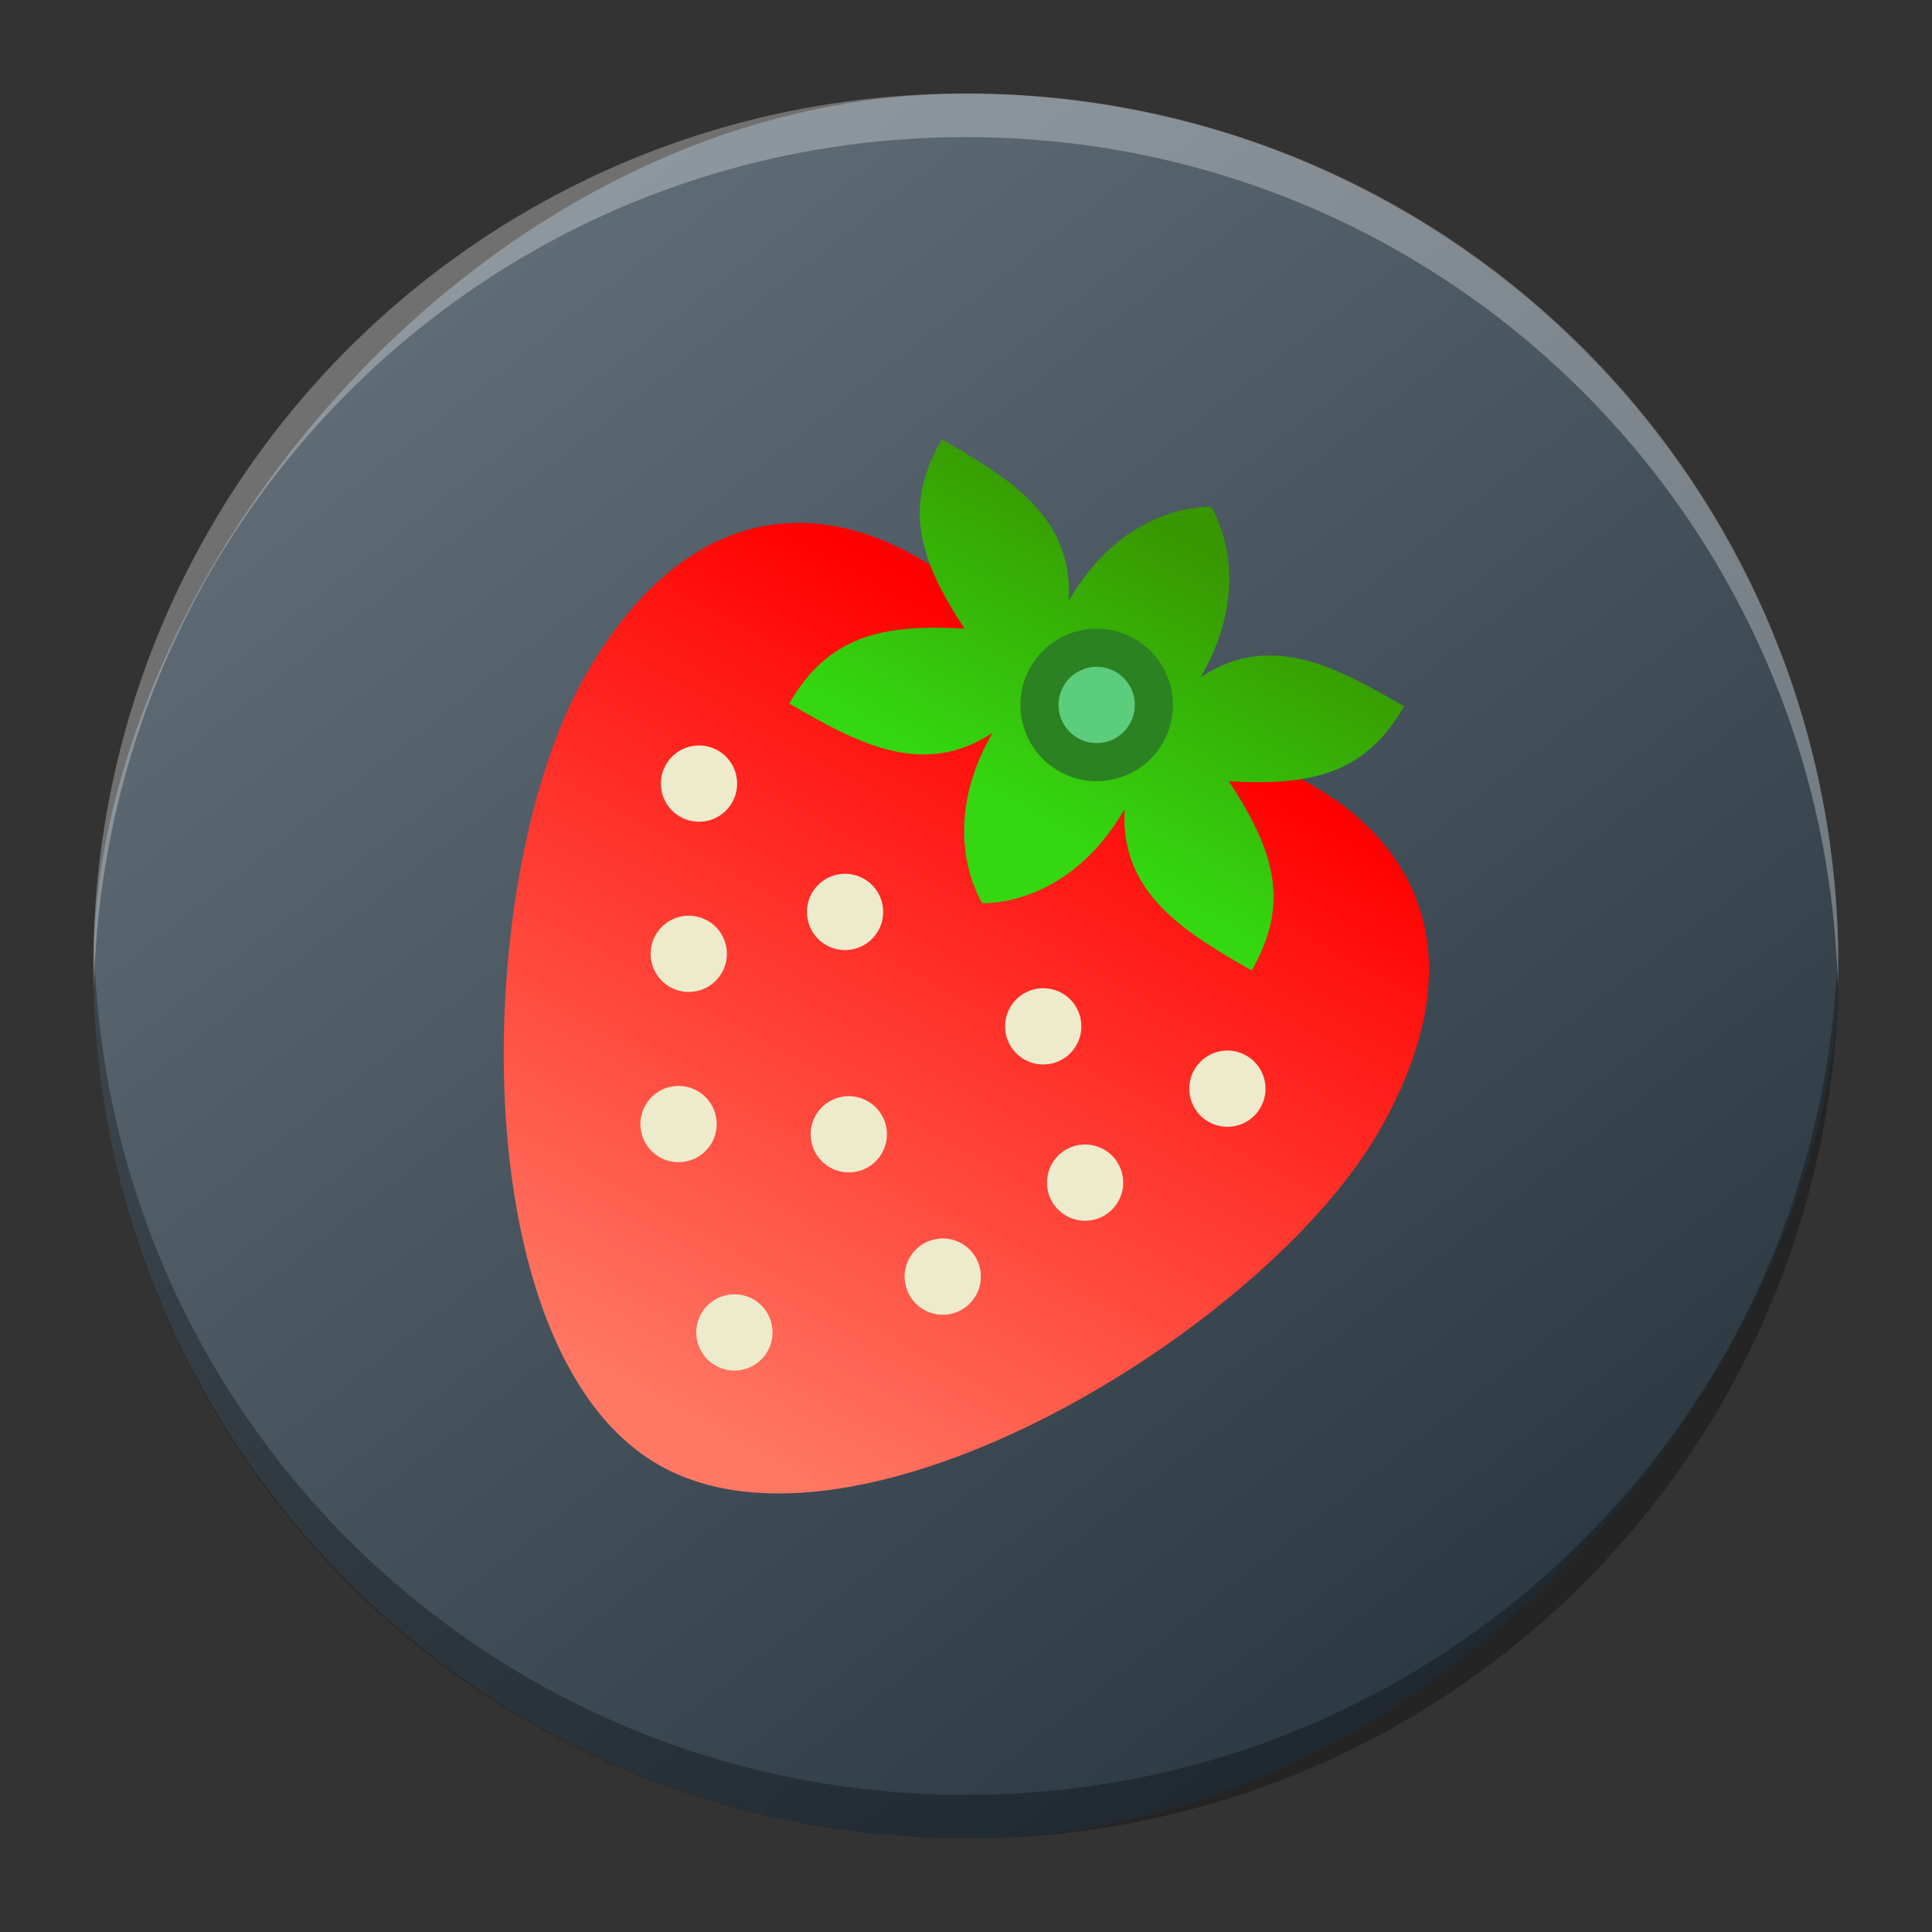 <?xml version="1.0" encoding="UTF-8" standalone="no"?>
<svg
   width="62"
   height="62"
   version="1.1"
   viewBox="0 0 62 62"
   id="svg58"
   sodipodi:docname="strawberry.svg"
   inkscape:version="1.4 (e7c3feb100, 2024-10-09)"
   xmlns:inkscape="http://www.inkscape.org/namespaces/inkscape"
   xmlns:sodipodi="http://sodipodi.sourceforge.net/DTD/sodipodi-0.dtd"
   xmlns:xlink="http://www.w3.org/1999/xlink"
   xmlns="http://www.w3.org/2000/svg"
   xmlns:svg="http://www.w3.org/2000/svg">
  <rect x="0" y="0" width="62" height="62" fill="#333333" stroke="none"/>
  <sodipodi:namedview
     id="namedview60"
     pagecolor="#ffffff"
     bordercolor="#666666"
     borderopacity="1.0"
     inkscape:showpageshadow="2"
     inkscape:pageopacity="0.0"
     inkscape:pagecheckerboard="0"
     inkscape:deskcolor="#d1d1d1"
     showgrid="false"
     inkscape:zoom="7.375"
     inkscape:cx="47.389831"
     inkscape:cy="32.542373"
     inkscape:window-width="1920"
     inkscape:window-height="994"
     inkscape:window-x="0"
     inkscape:window-y="0"
     inkscape:window-maximized="1"
     inkscape:current-layer="svg58" />
  <defs
     id="defs20">
    <filter
       id="filter1057-7"
       x="-0.027"
       y="-0.027"
       width="1.054"
       height="1.054"
       color-interpolation-filters="sRGB">
      <feGaussianBlur
         stdDeviation="0.619"
         id="feGaussianBlur2" />
    </filter>
    <linearGradient
       id="linearGradient1053"
       x1="-127"
       x2="-72"
       y1="60"
       y2="5"
       gradientTransform="translate(131.5,-0.51)"
       gradientUnits="userSpaceOnUse">
      <stop
         stop-color="#dee0e2"
         offset="0"
         id="stop5" />
      <stop
         stop-color="#f1f3f5"
         stop-opacity=".996"
         offset="1"
         id="stop7" />
    </linearGradient>
    <linearGradient
       id="linearGradient1274"
       x1="37.594"
       x2="24.588"
       y1="22.56"
       y2="46.263"
       gradientUnits="userSpaceOnUse">
      <stop
         stop-color="#f00"
         offset="0"
         id="stop10" />
      <stop
         stop-color="#ff7864"
         offset="1"
         id="stop12" />
    </linearGradient>
    <linearGradient
       id="linearGradient1672"
       x1="40.224"
       x2="35.203"
       y1="17.995"
       y2="26.733"
       gradientUnits="userSpaceOnUse">
      <stop
         stop-color="#389700"
         offset="0"
         id="stop15" />
      <stop
         stop-color="#34d710"
         offset="1"
         id="stop17" />
    </linearGradient>
    <filter
       id="filter11742"
       x="-0.114"
       y="-0.056"
       width="1.228"
       height="1.112"
       color-interpolation-filters="sRGB">
      <feGaussianBlur
         stdDeviation="0.8"
         id="feGaussianBlur195" />
    </filter>
    <filter
       id="filter11742-3"
       x="-0.114"
       y="-0.056"
       width="1.228"
       height="1.112"
       color-interpolation-filters="sRGB">
      <feGaussianBlur
         stdDeviation="0.8"
         id="feGaussianBlur195-6" />
    </filter>
    <linearGradient
       id="linearGradient1274-7"
       x1="37.594"
       x2="24.588"
       y1="22.56"
       y2="46.263"
       gradientUnits="userSpaceOnUse">
      <stop
         stop-color="#f00"
         offset="0"
         id="stop10-5" />
      <stop
         stop-color="#ff7864"
         offset="1"
         id="stop12-3" />
    </linearGradient>
    <linearGradient
       id="linearGradient1672-5"
       x1="40.224"
       x2="35.203"
       y1="17.995"
       y2="26.733"
       gradientUnits="userSpaceOnUse">
      <stop
         stop-color="#389700"
         offset="0"
         id="stop15-6" />
      <stop
         stop-color="#34d710"
         offset="1"
         id="stop17-2" />
    </linearGradient>
    <linearGradient
       gradientTransform="matrix(1.05,0,0,1.05,-540.646,-491.429)"
       gradientUnits="userSpaceOnUse"
       x2="426.695"
       y2="499.921"
       y1="547.675"
       id="a-6"
       x1="389.32">
      <stop
         stop-color="#18222a"
         style="stop-color:#1e2b35;stop-opacity:1"
         id="stop216-3" />
      <stop
         stop-color="#566069"
         offset="1"
         style="stop-color:#6d7983;stop-opacity:1"
         id="stop218" />
    </linearGradient>
    <linearGradient
       id="c"
       gradientTransform="matrix(2.043,-6.831,5.782,2.363,25.219,34.653)"
       gradientUnits="userSpaceOnUse"
       x1="24"
       x2="24"
       y1="35"
       y2="13">
      <stop
         offset="0"
         stop-color="#23a2cd"
         id="stop253" />
      <stop
         offset=".53"
         stop-color="#00b8f5"
         id="stop255" />
      <stop
         offset="1"
         stop-color="#2ecbff"
         id="stop257" />
    </linearGradient>
    <linearGradient
       gradientTransform="matrix(1.05,0,0,1.05,-514.544,-492.652)"
       gradientUnits="userSpaceOnUse"
       x2="426.695"
       y2="499.921"
       y1="547.675"
       id="a-6-3"
       x1="389.32">
      <stop
         stop-color="#18222a"
         style="stop-color:#1e2b35;stop-opacity:1"
         id="stop216" />
      <stop
         stop-color="#566069"
         offset="1"
         style="stop-color:#6d7983;stop-opacity:1"
         id="stop218-6" />
    </linearGradient>
    <linearGradient
       xlink:href="#linearGradient4174"
       id="linearGradient4181"
       x1="417.391"
       y1="534.987"
       x2="402.986"
       y2="504.664"
       gradientUnits="userSpaceOnUse" />
    <linearGradient
       id="linearGradient4174">
      <stop
         style="stop-color:#df2323;stop-opacity:1"
         offset="0"
         id="stop209" />
      <stop
         style="stop-color:#e76f6f;stop-opacity:1"
         offset="1"
         id="stop211" />
    </linearGradient>
    <linearGradient
       inkscape:collect="always"
       xlink:href="#a-6"
       id="linearGradient871"
       gradientUnits="userSpaceOnUse"
       gradientTransform="matrix(1.4,0,0,1.4,-731.179,-691.246)"
       x1="389.32"
       y1="547.675"
       x2="426.695"
       y2="499.921" />
  </defs>
  <g
     id="g1"
     transform="matrix(1,0,0,1,-128.206,-11)">
    <rect
       width="55.998"
       x="-187.202"
       y="14.005"
       rx="27.999"
       height="55.995"
       transform="scale(-1,1)"
       style="display:inline;overflow:visible;fill:url(#linearGradient871);stroke-width:3.92;stroke-opacity:0.55"
       id="rect223-0"
       ry="27.997" />
    <path
       style="display:inline;overflow:visible;opacity:0.3;fill:#000000;fill-opacity:1;stroke-width:3.92;stroke-opacity:0.55"
       d="m 131.22,41.302 c -0.005,0.233 -0.017,0.465 -0.017,0.7 0,15.511 12.487,27.997 27.999,27.997 15.511,0 27.999,-12.487 27.999,-27.997 0,-0.235 -0.011,-0.465 -0.017,-0.7 -0.37,15.184 -12.712,27.297 -27.982,27.297 -15.276,0 -27.612,-12.113 -27.982,-27.297"
       id="path225-9" />
    <path
       d="m 131.22,42.697 c -0.005,-0.233 -0.017,-0.464 -0.017,-0.7 0,-15.51 12.487,-27.997 27.999,-27.997 15.511,0 27.999,12.487 27.999,27.997 0,0.235 -0.011,0.467 -0.017,0.7 C 186.814,27.513 174.473,15.4 159.202,15.4 c -15.276,0 -27.612,12.113 -27.982,27.297"
       style="display:inline;overflow:visible;opacity:0.3;fill:#ffffff;fill-opacity:1;stroke-width:3.92;stroke-opacity:0.55"
       id="path229-3" />
    <g
       stroke-width="1.207"
       id="g56-9-6-6"
       transform="matrix(1.014,0,0,1.014,125.75,10.183)">
      <path
         d="m 31.462,18.45 c -3.474,-2.006 -7.478,-1.53 -10.495,3.696 -3.621,6.271 -3.987,21.389 2.284,25.01 6.271,3.621 19.18,-4.256 22.801,-10.527 3.017,-5.226 1.427,-8.931 -2.047,-10.937 z"
         id="path26-1-2-0"
         style="fill:url(#linearGradient1274-7)" />
      <path
         d="m 40.75,16.845 c 0,0 -2.694,-0.162 -4.504,2.974 0.162,-2.694 -1.971,-3.925 -4.019,-5.108 -1.207,2.09 -0.765,3.739 0.722,5.991 -2.694,-0.162 -4.343,0.28 -5.549,2.37 2.048,1.182 4.181,2.414 6.433,0.927 -1.81,3.136 -0.323,5.388 -0.323,5.388 0,0 2.694,0.162 4.504,-2.974 -0.162,2.694 1.971,3.925 4.019,5.108 1.207,-2.09 0.765,-3.739 -0.722,-5.991 2.694,0.162 4.343,-0.28 5.549,-2.37 -2.048,-1.182 -4.181,-2.414 -6.433,-0.927 C 42.237,19.097 40.75,16.845 40.75,16.845 Z"
         style="fill:url(#linearGradient1672-5);paint-order:normal"
         id="path28-2-9-6" />
      <g
         fill="#eeebcd"
         id="g50-7-1-2">
        <circle
           transform="rotate(30)"
           cx="43.713"
           cy="24.385"
           r="1.207"
           style="paint-order:normal"
           id="circle30-0-2-6" />
        <circle
           transform="rotate(30)"
           cx="38.885"
           cy="19.558"
           r="1.207"
           style="paint-order:normal"
           id="circle32-9-7-1" />
        <circle
           transform="rotate(30)"
           cx="48.54"
           cy="19.558"
           r="1.207"
           style="paint-order:normal"
           id="circle34-3-0-8" />
        <circle
           transform="rotate(30)"
           cx="43.713"
           cy="17.144"
           r="1.207"
           style="paint-order:normal"
           id="circle36-6-9-7" />
        <circle
           transform="rotate(30)"
           cx="50.954"
           cy="14.73"
           r="1.207"
           style="paint-order:normal"
           id="circle38-0-3-9" />
        <circle
           transform="rotate(30)"
           cx="36.471"
           cy="14.73"
           r="1.207"
           style="paint-order:normal"
           id="circle40-6-6-2" />
        <circle
           transform="rotate(30)"
           cx="34.058"
           cy="9.903"
           r="1.207"
           style="paint-order:normal"
           id="circle42-2-0-0" />
        <circle
           transform="rotate(30)"
           cx="53.368"
           cy="9.903"
           r="1.207"
           style="paint-order:normal"
           id="circle44-6-6-2" />
        <circle
           transform="rotate(30)"
           cx="40.092"
           cy="11.109"
           r="1.207"
           style="paint-order:normal"
           id="circle46-1-2-3" />
        <circle
           transform="rotate(30)"
           cx="47.334"
           cy="11.109"
           r="1.207"
           style="paint-order:normal"
           id="circle48-8-6-7" />
      </g>
      <circle
         transform="rotate(30)"
         cx="43.713"
         cy="1.454"
         r="2.414"
         style="paint-order:normal"
         id="circle52-7-1-5"
         fill="#2c8223" />
      <circle
         transform="rotate(30)"
         cx="43.713"
         cy="1.454"
         r="1.207"
         fill="#5ccd7c"
         style="paint-order:normal"
         id="circle54-9-8-9" />
    </g>
  </g>
</svg>
